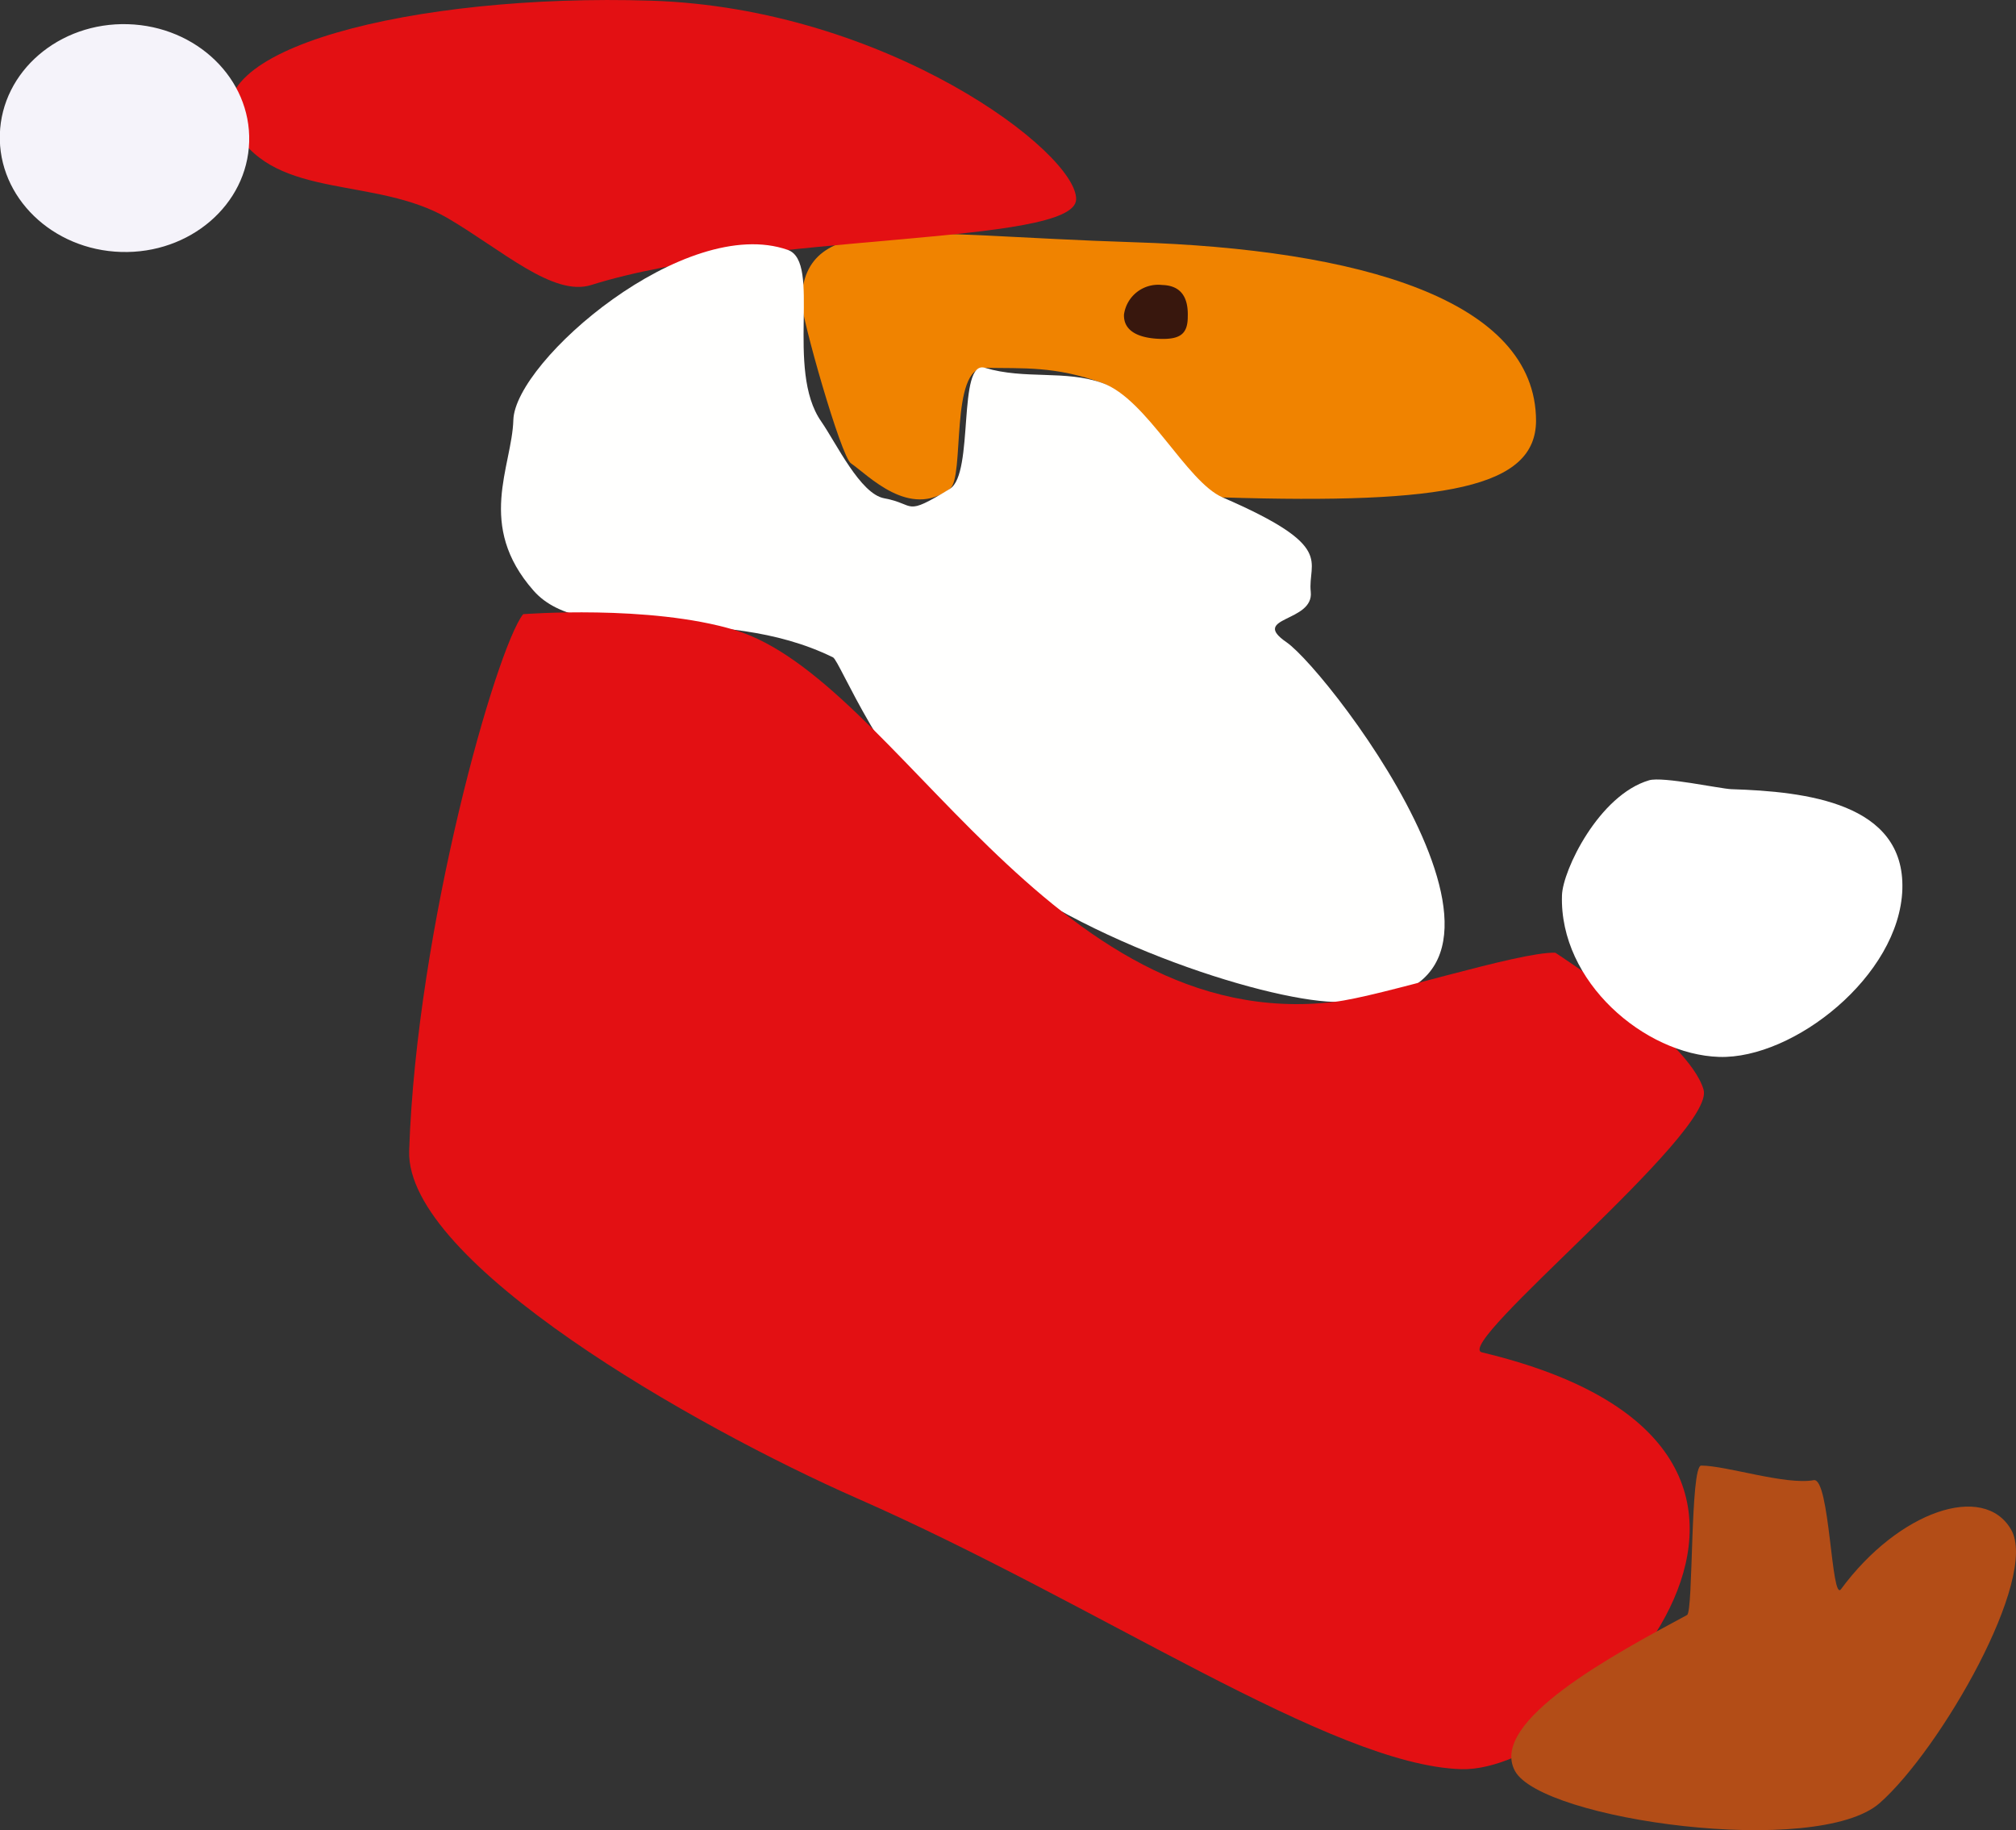 <svg xmlns="http://www.w3.org/2000/svg" viewBox="0 0 181.12 164.4"><rect x="0" y="0" width="181.12" height="164.4" fill="#333333" stroke="none"/><defs><style>.cls-1{fill:#f08300;}.cls-2{fill:#38170d;}.cls-3{fill:#e31013;}.cls-4{fill:#fffffe;}.cls-5{fill:#fff;}.cls-6{fill:#f5f3fa;}.cls-7{fill:#b34d17;}</style></defs><g id="Lag_2" data-name="Lag 2"><g id="Lag_2-2" data-name="Lag 2"><g id="Lag_4" data-name="Lag 4"><path class="cls-1" d="M138,37.82c-.05,5.94-8,7.49-28.16,6.86-3.15-.1-7.91-9.24-10.79-10.27-4.3-1.55-7.13-1.3-10.56-1.37-3.19-.06-1.79,9.84-3.15,10.87-3.64,2.74-7.31-1.21-8.89-2.29C75.56,41.05,72,28.5,72,27.05c.26-8.24,9.7-5.92,29.87-5.29S138,26.9,138,37.82Z"/><path class="cls-2" d="M106.71,28.44c0,1.53-.65,2.06-2.49,2s-3.29-.65-3.24-2.18a3.1,3.1,0,0,1,3.43-2.66C106.26,25.65,106.76,26.91,106.71,28.44Z"/><path class="cls-3" d="M96.68,17.92c-.14,4.17-28.4,2.91-43.56,7.68-3.42,1.08-8-3.13-12.89-6-6.48-3.76-15.3-1.63-19-7.75C16.76,4.48,37.24-.61,58.47.06S96.81,13.74,96.68,17.92Z"/><path class="cls-4" d="M115.58,57.69c3.93,2.7,27.13,33,4.27,32.31-6.49-.2-23.86-5.76-33.21-14.12-7.39-6.62-11.18-16.52-11.8-16.83-10.32-5.07-22.38-.83-26.91-6C42.76,47.18,46,41.94,46.12,37.72c.17-5.31,15.45-18.52,24.66-15.27,3.07,1.09-.27,10.75,3,15.41,1.38,2,3.51,6.51,5.66,6.9,2.9.53,1.71,1.71,5.9-.85,2.21-1.36.64-11.62,3.15-10.87,3.58,1.08,7.22.17,10.56,1.37,4,1.44,7.54,8.86,10.79,10.27,10.26,4.44,7.62,5.72,7.92,8.48S112.24,55.39,115.58,57.69Z"/><path class="cls-3" d="M133.14,121.48c36.84,8.8,9.76,37.81-1.88,37.44S98.78,144.16,77,134.59c-14.57-6.41-40.56-21.19-40.24-31.21C37.42,83.32,44.6,58.19,47,55.17c0,0,11.37-.88,19,1.42C80.61,61,94.31,93,119.85,90c4.23-.49,16.61-4.52,19.88-4.42,0,0,12,7.71,13.32,12.3C154.18,101.71,130.42,120.83,133.14,121.48Z"/><path class="cls-5" d="M170.91,79.88c-.25,7.77-9.78,15.27-16.46,15.06s-14.37-6.75-14.12-14.52c.07-2.25,3.32-9,7.83-10.33,1.23-.36,6.43.77,7.39.8C162.23,71.1,171.15,72.11,170.91,79.88Z"/><ellipse class="cls-6" cx="11.2" cy="12.42" rx="10.23" ry="11.2" transform="matrix(0.03, -1, 1, 0.03, -1.57, 23.23)"/><path class="cls-7" d="M180.68,137.4c2.51,4.36-6.36,19.76-11.8,24.56-5.62,4.95-30.41,1.54-32.78-2.89s8.87-10.45,15.47-14c.57-.31.27-13.43,1.27-13.42,2.25,0,7.58,1.77,10.11,1.31,1.45-.26,1.57,11,2.45,9.79C170.58,135.73,178.22,133.14,180.68,137.4Z"/></g></g></g></svg>